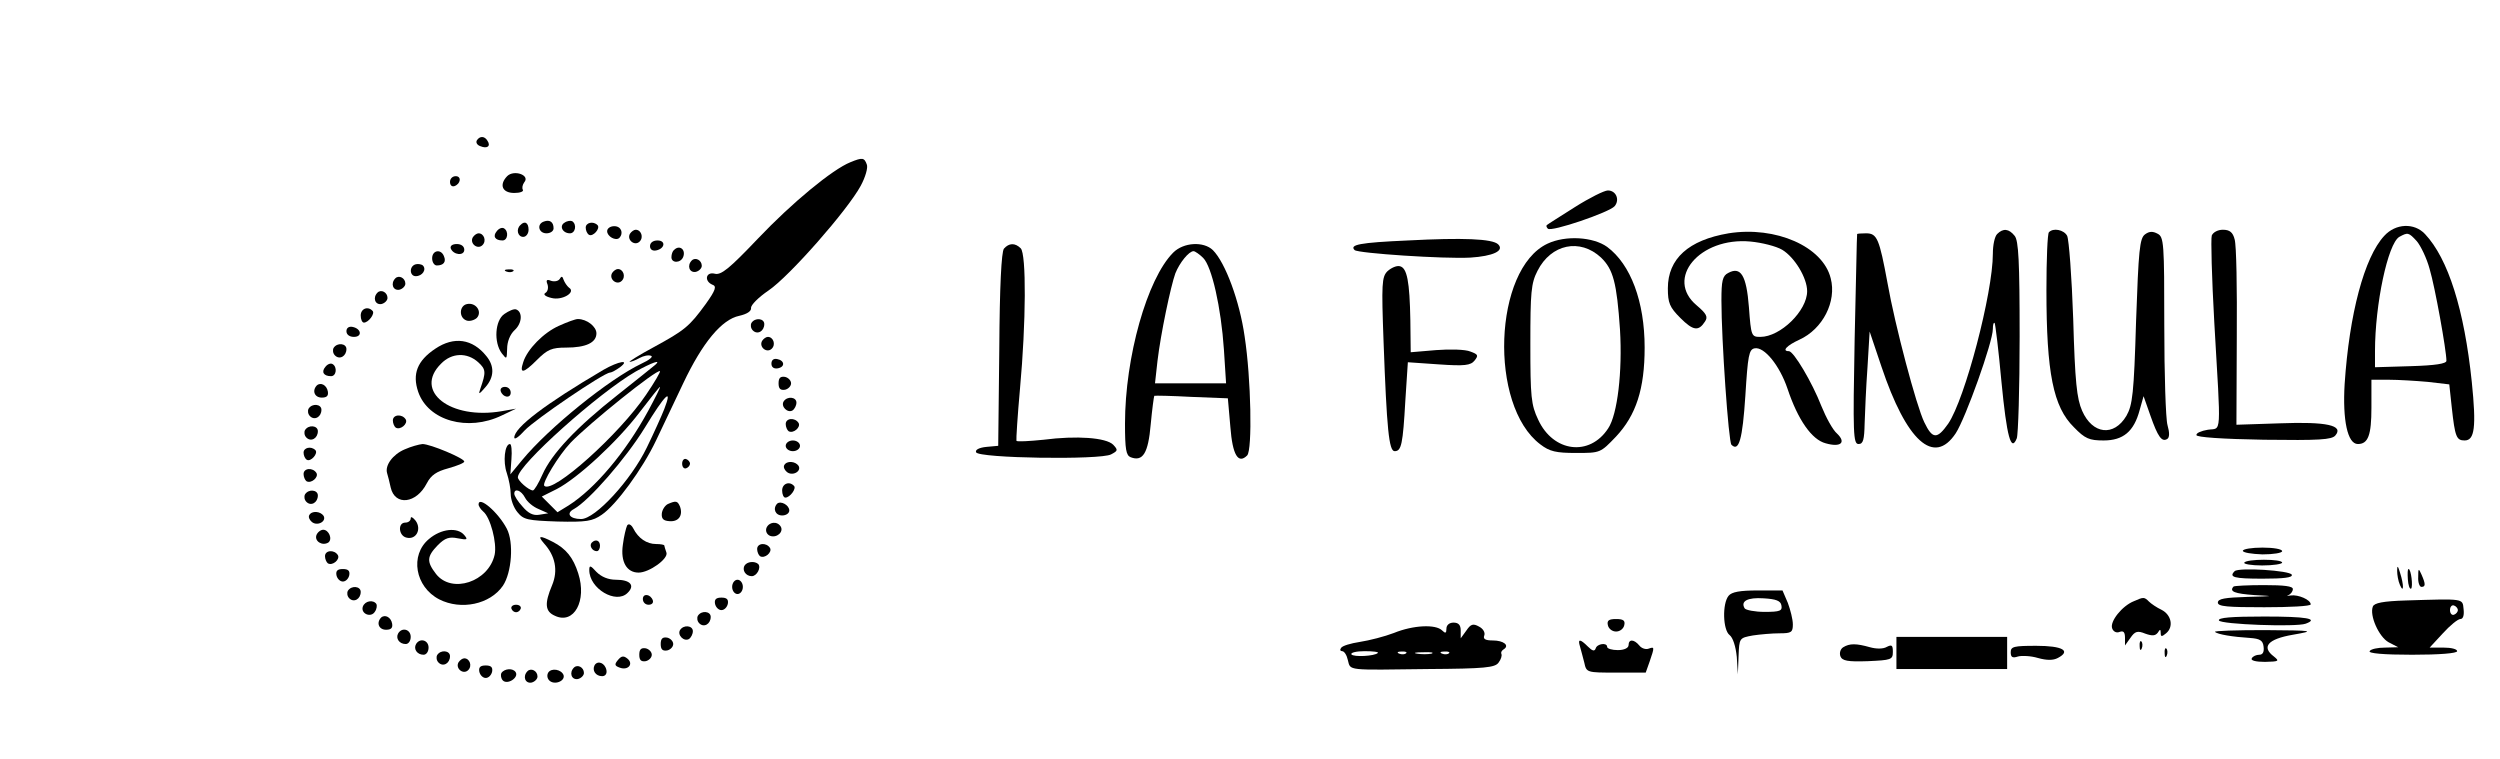 <?xml version="1.0" standalone="no"?>
<!DOCTYPE svg PUBLIC "-//W3C//DTD SVG 20010904//EN"
 "http://www.w3.org/TR/2001/REC-SVG-20010904/DTD/svg10.dtd">
<svg version="1.0" xmlns="http://www.w3.org/2000/svg"
 width="790pt" height="240pt" viewBox="0 50 700 150"
 preserveAspectRatio="xMidYMid meet" color = 'red'>

<g transform="translate(0,262) scale(0.1,-0.1)"
fill="#000000" stroke="none">

<path d="M1335 2040 c-3 -6 1 -13 10 -16 19 -8 30 0 20 15 -8 14 -22 14 -30 1z"/>
<path d="M2381 1979 c-50 -20 -163 -113 -259 -214 -80 -84 -103 -103 -121 -98
-25 6 -30 -21 -6 -31 12 -4 9 -15 -19 -54 -46 -63 -58 -73 -146 -121 -41 -22
-71 -41 -67 -41 5 0 17 5 28 11 11 6 25 9 32 6 7 -2 -5 -12 -27 -22 -90 -43
-259 -179 -334 -270 l-33 -40 3 42 c2 24 0 43 -4 43 -15 0 -20 -50 -9 -81 6
-18 11 -44 11 -59 0 -15 8 -38 19 -51 17 -21 28 -23 112 -26 81 -2 98 1 124
19 40 27 114 128 152 208 17 36 51 108 76 160 54 114 108 179 157 189 22 5 34
13 33 22 -1 8 21 30 49 49 59 40 222 226 258 293 13 24 21 51 17 60 -7 19 -12
20 -46 6z m-546 -567 c-6 -5 -53 -43 -105 -84 -117 -92 -185 -165 -211 -223
-11 -25 -23 -45 -27 -45 -12 1 -42 27 -42 37 0 34 226 236 330 296 45 25 73
35 55 19z m-26 -84 c-74 -110 -262 -279 -285 -255 -7 7 39 84 74 121 52 54
242 207 250 200 2 -1 -15 -31 -39 -66z m6 -45 c-63 -116 -149 -218 -223 -265
l-31 -19 -22 22 -22 22 42 21 c58 30 169 132 232 215 30 39 55 71 57 71 2 0
-13 -30 -33 -67z m45 5 c-7 -18 -29 -67 -49 -108 -44 -91 -144 -200 -184 -200
-32 0 -43 16 -20 28 43 24 145 141 198 227 58 95 79 115 55 53z m-390 -248 c6
-12 23 -26 38 -32 l27 -12 -25 -4 c-17 -3 -31 4 -47 23 -13 14 -23 30 -23 36
0 16 19 10 30 -11z"/>
<path d="M1420 1940 c-23 -24 -14 -47 20 -47 16 0 27 4 24 9 -3 5 -1 14 4 21
17 20 -29 36 -48 17z"/>
<path d="M1260 1924 c0 -9 5 -14 12 -12 18 6 21 28 4 28 -9 0 -16 -7 -16 -16z"/>
<path d="M4409 1853 c-41 -26 -76 -48 -78 -50 -2 -2 -1 -6 3 -10 9 -10 173 46
187 63 15 18 4 44 -19 44 -10 0 -52 -21 -93 -47z"/>
<path d="M1523 1813 c-21 -7 -15 -33 7 -33 11 0 20 6 20 14 0 18 -11 25 -27
19z"/>
<path d="M1581 1810 c-16 -9 -6 -30 15 -30 15 0 20 25 6 34 -4 2 -14 1 -21 -4z"/>
<path d="M1457 1803 c-13 -12 -7 -33 8 -33 8 0 15 9 15 20 0 20 -11 26 -23 13z"/>
<path d="M1640 1796 c0 -8 4 -17 9 -20 11 -7 33 18 24 27 -12 12 -33 7 -33 -7z"/>
<path d="M1391 1786 c-12 -14 -5 -26 16 -26 15 0 18 26 4 34 -5 3 -14 0 -20
-8z"/>
<path d="M1700 1786 c0 -15 24 -28 34 -19 13 14 5 33 -14 33 -11 0 -20 -6 -20
-14z"/>
<path d="M6676 1773 c-56 -60 -98 -219 -111 -415 -6 -101 8 -168 37 -168 29 0
38 25 38 102 l0 78 49 0 c26 0 75 -3 109 -6 l60 -7 7 -65 c9 -82 13 -92 36
-92 28 0 33 37 20 164 -21 202 -66 345 -131 414 -30 32 -82 30 -114 -5z m91
-15 c11 -13 28 -48 36 -78 15 -50 47 -228 47 -257 0 -8 -31 -13 -100 -15
l-100 -3 0 45 c0 131 36 301 68 320 24 13 26 13 49 -12z"/>
<path d="M1764 1779 c-10 -17 13 -36 27 -22 12 12 4 33 -11 33 -5 0 -12 -5
-16 -11z"/>
<path d="M4840 1780 c-112 -19 -170 -71 -170 -154 0 -41 5 -53 35 -83 36 -36
51 -38 69 -10 9 13 4 22 -23 45 -90 75 8 192 150 179 32 -3 72 -13 89 -23 35
-21 70 -79 70 -116 0 -55 -75 -128 -131 -128 -25 0 -26 2 -32 83 -7 90 -23
115 -58 96 -16 -8 -19 -22 -19 -77 0 -111 20 -396 28 -404 21 -21 31 15 39
137 7 113 10 130 26 133 27 5 70 -48 92 -113 29 -87 68 -143 107 -153 42 -12
58 2 32 27 -12 10 -31 45 -44 77 -26 67 -78 154 -91 154 -21 0 -6 16 29 32 66
30 105 107 88 172 -22 89 -154 147 -286 126z"/>
<path d="M5592 1778 c-7 -7 -12 -31 -12 -55 0 -110 -78 -407 -125 -476 -31
-44 -44 -44 -67 4 -22 45 -82 271 -103 390 -23 124 -29 139 -60 139 -14 0 -25
-1 -25 -2 -1 -2 -3 -135 -7 -295 -5 -265 -4 -293 11 -293 13 0 16 12 17 58 1
31 4 102 8 157 l6 100 33 -98 c70 -209 147 -279 208 -187 28 43 104 256 104
292 0 12 2 19 5 17 2 -3 11 -76 19 -164 15 -155 27 -199 43 -159 4 10 8 139 8
285 0 211 -3 269 -14 282 -16 20 -32 22 -49 5z"/>
<path d="M5737 1783 c-4 -3 -7 -76 -7 -162 0 -232 19 -327 77 -384 31 -32 43
-37 83 -37 55 0 85 25 101 85 l11 39 19 -54 c21 -60 32 -75 47 -66 7 4 7 18 1
39 -5 17 -9 143 -9 279 0 231 -1 248 -19 257 -13 7 -23 7 -35 -2 -15 -11 -18
-44 -25 -243 -6 -204 -10 -235 -27 -265 -35 -59 -95 -52 -124 14 -15 34 -20
81 -25 257 -4 118 -12 223 -17 233 -9 17 -39 23 -51 10z"/>
<path d="M6193 1774 c-3 -9 0 -118 7 -243 19 -328 21 -295 -18 -301 -18 -3
-33 -9 -32 -15 0 -6 72 -11 189 -13 155 -2 190 0 200 12 24 28 -23 39 -155 34
l-122 -4 1 246 c1 135 -1 257 -6 273 -5 20 -14 27 -33 27 -14 0 -27 -7 -31
-16z"/>
<path d="M1324 1769 c-10 -17 13 -36 27 -22 12 12 4 33 -11 33 -5 0 -12 -5
-16 -11z"/>
<path d="M3942 1760 c-136 -6 -164 -12 -149 -27 10 -9 250 -25 324 -21 63 4
96 19 78 37 -16 16 -100 19 -253 11z"/>
<path d="M4333 1751 c-151 -71 -165 -453 -20 -562 26 -20 44 -24 100 -24 68 0
68 0 112 46 56 60 80 133 80 249 0 129 -39 233 -105 282 -39 28 -116 33 -167
9z m150 -39 c34 -33 44 -70 53 -202 7 -117 -7 -237 -33 -276 -52 -80 -154 -67
-196 24 -20 42 -22 64 -22 212 0 145 2 170 20 205 38 75 119 92 178 37z"/>
<path d="M1820 1744 c0 -9 7 -14 17 -12 25 5 28 28 4 28 -12 0 -21 -6 -21 -16z"/>
<path d="M1262 1738 c7 -19 38 -22 38 -4 0 10 -9 16 -21 16 -12 0 -19 -5 -17
-12z"/>
<path d="M2811 1737 c-7 -9 -12 -105 -13 -283 l-3 -269 -33 -3 c-20 -2 -32 -8
-29 -15 5 -17 349 -22 378 -6 19 10 20 12 6 27 -20 20 -102 26 -195 14 -40 -4
-74 -6 -76 -3 -1 3 3 69 10 146 17 186 18 377 2 393 -16 16 -33 15 -47 -1z"/>
<path d="M3285 1726 c-73 -73 -135 -293 -135 -479 0 -72 3 -89 16 -94 34 -13
49 11 56 92 4 43 9 79 10 80 2 1 49 0 104 -3 l102 -4 7 -80 c6 -79 22 -105 47
-80 15 15 11 216 -7 333 -14 99 -54 207 -89 242 -26 25 -82 22 -111 -7z m84
-15 c24 -24 50 -138 58 -257 l6 -94 -100 0 -99 0 7 63 c9 76 37 209 50 245 12
30 38 62 51 62 4 0 17 -9 27 -19z"/>
<path d="M1887 1733 c-4 -3 -7 -12 -7 -20 0 -17 26 -17 33 1 8 21 -11 35 -26
19z"/>
<path d="M1210 1710 c0 -11 6 -20 13 -20 19 0 27 10 20 26 -8 21 -33 17 -33
-6z"/>
<path d="M1937 1704 c-14 -14 -7 -35 11 -32 9 2 17 10 17 17 0 16 -18 25 -28
15z"/>
<path d="M1163 1693 c-18 -6 -16 -33 1 -33 19 0 31 19 20 30 -5 4 -15 5 -21 3z"/>
<path d="M3885 1674 c-16 -16 -17 -35 -11 -198 9 -244 15 -306 31 -306 19 0
23 19 30 142 l7 107 87 -6 c72 -5 89 -3 100 11 11 14 10 17 -12 25 -14 6 -57
7 -96 4 l-71 -6 -1 89 c-2 109 -9 148 -30 152 -9 2 -24 -5 -34 -14z"/>
<path d="M1418 1673 c7 -3 16 -2 19 1 4 3 -2 6 -13 5 -11 0 -14 -3 -6 -6z"/>
<path d="M1714 1669 c-10 -17 13 -36 27 -22 12 12 4 33 -11 33 -5 0 -12 -5
-16 -11z"/>
<path d="M1107 1654 c-14 -14 -7 -35 11 -32 9 2 17 10 17 17 0 16 -18 25 -28
15z"/>
<path d="M1567 1652 c-4 -6 -15 -8 -24 -5 -12 5 -15 2 -10 -10 3 -9 1 -20 -6
-24 -7 -4 0 -10 17 -14 30 -8 70 16 49 29 -5 4 -12 14 -15 22 -3 10 -6 11 -11
2z"/>
<path d="M1057 1614 c-14 -14 -7 -35 11 -32 9 2 17 10 17 17 0 16 -18 25 -28
15z"/>
<path d="M1308 1582 c-22 -4 -24 -38 -2 -46 8 -3 21 0 29 7 16 17 -2 44 -27
39z"/>
<path d="M1010 1550 c0 -11 4 -20 9 -20 13 0 32 26 24 33 -13 14 -33 6 -33
-13z"/>
<path d="M1412 1554 c-26 -18 -30 -79 -7 -110 14 -18 14 -17 15 13 0 19 8 40
21 52 21 19 23 51 4 58 -6 2 -20 -4 -33 -13z"/>
<path d="M1565 1521 c-43 -19 -89 -66 -100 -102 -11 -33 0 -32 38 6 30 30 42
35 82 35 56 0 85 14 85 40 0 19 -27 40 -52 40 -7 0 -31 -9 -53 -19z"/>
<path d="M2104 1529 c-3 -6 -2 -15 4 -21 13 -13 32 -2 32 18 0 16 -26 19 -36
3z"/>
<path d="M970 1506 c0 -10 9 -16 21 -16 24 0 21 23 -4 28 -10 2 -17 -3 -17
-12z"/>
<path d="M2134 1479 c-10 -17 13 -36 27 -22 12 12 4 33 -11 33 -5 0 -12 -5
-16 -11z"/>
<path d="M1219 1457 c-51 -34 -65 -71 -48 -121 28 -81 139 -112 234 -66 l40
19 -40 -7 c-144 -25 -248 56 -170 133 30 31 73 32 104 4 22 -20 22 -28 6 -74
-6 -17 -4 -17 14 4 25 28 26 59 3 87 -39 49 -91 56 -143 21z"/>
<path d="M934 1459 c-3 -6 -2 -15 4 -21 13 -13 32 -2 32 18 0 16 -26 19 -36 3z"/>
<path d="M2160 1415 c0 -10 7 -15 18 -13 21 4 19 22 -2 26 -10 2 -16 -3 -16
-13z"/>
<path d="M911 1406 c-12 -14 -5 -26 16 -26 15 0 18 26 4 34 -5 3 -14 0 -20 -8z"/>
<path d="M1690 1398 c-165 -97 -250 -162 -250 -190 0 -7 13 2 29 20 28 30 222
162 239 162 4 0 17 7 28 15 30 23 -4 17 -46 -7z"/>
<path d="M2180 1360 c0 -15 5 -20 18 -18 9 2 17 10 17 18 0 8 -8 16 -17 18
-13 2 -18 -3 -18 -18z"/>
<path d="M887 1354 c-14 -15 -6 -34 14 -34 14 0 19 5 17 17 -3 18 -20 27 -31
17z"/>
<path d="M1402 1338 c6 -18 28 -21 28 -4 0 9 -7 16 -16 16 -9 0 -14 -5 -12
-12z"/>
<path d="M2194 1309 c-8 -14 11 -33 25 -25 6 4 11 14 11 22 0 16 -26 19 -36 3z"/>
<path d="M864 1289 c-3 -6 -2 -15 4 -21 13 -13 32 -2 32 18 0 16 -26 19 -36 3z"/>
<path d="M1100 1256 c0 -8 4 -17 8 -20 13 -8 35 11 28 23 -10 16 -36 14 -36
-3z"/>
<path d="M2200 1246 c0 -8 4 -17 8 -20 13 -8 35 11 28 23 -10 16 -36 14 -36
-3z"/>
<path d="M854 1229 c-3 -6 -2 -15 4 -21 13 -13 32 -2 32 18 0 16 -26 19 -36 3z"/>
<path d="M2200 1185 c0 -8 9 -15 20 -15 11 0 20 7 20 15 0 8 -9 15 -20 15 -11
0 -20 -7 -20 -15z"/>
<path d="M1133 1175 c-33 -14 -56 -45 -49 -67 2 -7 7 -25 10 -40 12 -52 72
-45 101 12 12 23 27 33 60 42 25 7 45 15 45 19 0 9 -95 49 -117 49 -10 -1 -32
-7 -50 -15z"/>
<path d="M850 1166 c0 -8 4 -17 9 -20 11 -7 33 18 24 27 -12 12 -33 7 -33 -7z"/>
<path d="M1910 1135 c0 -9 5 -15 11 -13 6 2 11 8 11 13 0 5 -5 11 -11 13 -6 2
-11 -4 -11 -13z"/>
<path d="M2196 1131 c-3 -5 0 -13 7 -19 15 -13 42 1 33 17 -9 13 -33 15 -40 2z"/>
<path d="M850 1106 c0 -8 4 -17 8 -20 13 -8 35 11 28 23 -10 16 -36 14 -36 -3z"/>
<path d="M2190 1060 c0 -11 4 -20 9 -20 13 0 32 26 24 33 -13 14 -33 6 -33
-13z"/>
<path d="M854 1049 c-3 -6 -2 -15 4 -21 13 -13 32 -2 32 18 0 16 -26 19 -36 3z"/>
<path d="M1340 1021 c0 -5 6 -14 13 -20 20 -16 39 -88 32 -121 -17 -76 -120
-110 -164 -54 -27 35 -26 49 5 81 20 20 32 24 56 19 26 -5 29 -4 18 9 -19 23
-65 18 -99 -11 -54 -45 -39 -134 29 -169 61 -31 142 -14 178 38 25 37 31 122
11 160 -24 46 -79 93 -79 68z"/>
<path d="M1870 1022 c-8 -4 -16 -16 -17 -27 -1 -15 5 -20 22 -21 25 -2 38 16
29 41 -7 16 -11 17 -34 7z"/>
<path d="M2176 1023 c-13 -14 -5 -33 14 -33 11 0 20 6 20 14 0 15 -24 28 -34
19z"/>
<path d="M866 991 c-3 -5 0 -13 7 -19 15 -13 42 1 33 17 -9 13 -33 15 -40 2z"/>
<path d="M1150 982 c0 -7 -7 -12 -15 -12 -22 0 -19 -37 3 -42 27 -7 43 23 26
47 -8 10 -14 13 -14 7z"/>
<path d="M1756 962 c-3 -6 -9 -30 -12 -54 -7 -48 11 -78 44 -78 30 0 84 39 78
56 -3 9 -6 18 -6 20 0 2 -10 4 -23 4 -26 0 -50 16 -64 44 -6 11 -13 14 -17 8z"/>
<path d="M2146 955 c-3 -9 1 -18 10 -22 19 -7 39 11 30 26 -10 16 -33 13 -40
-4z"/>
<path d="M886 935 c-6 -17 16 -31 33 -21 13 9 2 36 -14 36 -7 0 -16 -7 -19
-15z"/>
<path d="M1523 912 c32 -35 40 -76 23 -117 -22 -52 -20 -74 8 -86 53 -25 90
42 65 119 -14 44 -34 69 -71 88 -37 19 -44 18 -25 -4z"/>
<path d="M1657 914 c-8 -8 1 -24 14 -24 5 0 9 7 9 15 0 15 -12 20 -23 9z"/>
<path d="M2120 896 c0 -8 4 -17 8 -20 13 -8 35 11 28 23 -10 16 -36 14 -36 -3z"/>
<path d="M6280 891 c0 -5 25 -9 55 -10 30 0 55 4 55 9 0 6 -25 10 -55 10 -30
0 -55 -4 -55 -9z"/>
<path d="M910 876 c0 -8 4 -17 8 -20 13 -8 35 11 28 23 -10 16 -36 14 -36 -3z"/>
<path d="M6284 858 c-3 -4 20 -8 50 -8 31 0 56 4 56 8 0 5 -23 8 -51 8 -27 0
-52 -3 -55 -8z"/>
<path d="M2085 850 c-8 -13 3 -30 20 -30 14 0 27 24 18 34 -10 9 -31 7 -38 -4z"/>
<path d="M1650 837 c0 -52 75 -96 107 -64 22 21 8 37 -32 37 -22 0 -41 8 -55
22 -17 19 -20 19 -20 5z"/>
<path d="M6712 835 c0 -11 3 -29 8 -40 11 -25 11 1 0 35 -6 20 -8 21 -8 5z"/>
<path d="M942 823 c2 -10 10 -18 18 -18 8 0 16 8 18 18 2 12 -3 17 -18 17 -15
0 -20 -5 -18 -17z"/>
<path d="M6257 834 c-17 -17 -2 -21 78 -21 59 0 85 3 82 11 -4 12 -149 21
-160 10z"/>
<path d="M6742 811 c1 -16 5 -28 9 -26 6 5 0 55 -7 55 -3 0 -3 -13 -2 -29z"/>
<path d="M6771 818 c-1 -16 4 -28 9 -28 12 0 12 8 0 35 -8 18 -9 17 -9 -7z"/>
<path d="M2050 790 c0 -11 7 -20 15 -20 8 0 15 9 15 20 0 11 -7 20 -15 20 -8
0 -15 -9 -15 -20z"/>
<path d="M6254 791 c-13 -14 3 -20 59 -24 57 -3 56 -3 -20 -5 -63 -2 -83 -5
-83 -16 0 -11 27 -13 130 -13 72 0 130 3 130 8 0 13 -35 28 -56 25 -10 -2 -13
-1 -6 1 6 3 12 10 12 17 0 8 -24 11 -81 11 -44 0 -83 -2 -85 -4z"/>
<path d="M974 779 c-3 -6 -2 -15 4 -21 13 -13 32 -2 32 18 0 16 -26 19 -36 3z"/>
<path d="M4840 765 c-18 -22 -16 -96 3 -110 9 -7 17 -31 20 -61 l3 -49 2 51
c2 51 2 51 40 58 20 3 54 6 75 6 33 0 37 3 37 25 0 14 -7 41 -14 60 l-15 35
-69 0 c-50 0 -73 -4 -82 -15z m148 -27 c3 -15 -4 -18 -47 -18 -27 0 -53 5 -56
10 -12 20 8 31 53 28 35 -2 48 -7 50 -20z"/>
<path d="M1800 756 c0 -9 7 -16 16 -16 9 0 14 5 12 12 -6 18 -28 21 -28 4z"/>
<path d="M2002 743 c2 -10 10 -18 18 -18 8 0 16 8 18 18 2 12 -3 17 -18 17
-15 0 -20 -5 -18 -17z"/>
<path d="M5975 750 c-33 -13 -68 -57 -61 -76 3 -9 12 -14 21 -10 11 4 15 -1
15 -17 l0 -21 15 21 c13 19 20 21 42 12 20 -7 28 -6 35 3 6 10 8 10 8 -1 0
-11 3 -11 15 -1 22 18 15 52 -13 66 -13 6 -29 17 -35 23 -13 13 -15 13 -42 1z"/>
<path d="M6737 752 c-65 -2 -89 -7 -93 -17 -10 -25 17 -85 44 -100 l27 -14
-37 -1 c-20 0 -40 -4 -43 -10 -4 -6 38 -10 119 -10 77 0 126 4 126 10 0 6 -17
10 -38 10 l-39 0 37 40 c20 22 42 40 49 40 8 0 11 11 9 28 -3 30 2 29 -161 24z
m145 -27 c0 -5 -5 -11 -11 -13 -6 -2 -11 4 -11 13 0 9 5 15 11 13 6 -2 11 -8
11 -13z"/>
<path d="M1016 735 c-7 -20 23 -33 34 -14 5 7 6 17 4 21 -9 13 -32 9 -38 -7z"/>
<path d="M1432 729 c2 -6 8 -10 13 -10 5 0 11 4 13 10 2 6 -4 11 -13 11 -9 0
-15 -5 -13 -11z"/>
<path d="M1954 709 c-3 -6 -2 -15 4 -21 13 -13 32 -2 32 18 0 16 -26 19 -36 3z"/>
<path d="M1067 704 c-14 -15 -6 -34 14 -34 14 0 19 5 17 17 -3 18 -20 27 -31
17z"/>
<path d="M6213 696 c4 -11 217 -19 243 -9 38 14 2 20 -116 20 -92 0 -130 -3
-127 -11z"/>
<path d="M4502 683 c2 -10 12 -18 23 -18 11 0 21 8 23 18 3 13 -3 17 -23 17
-20 0 -26 -4 -23 -17z"/>
<path d="M4050 673 c0 -13 -3 -14 -12 -5 -18 18 -81 15 -135 -7 -26 -10 -69
-21 -95 -25 -26 -4 -50 -11 -53 -17 -4 -5 -2 -9 3 -9 6 0 13 -11 16 -25 8 -30
-6 -28 225 -25 159 1 187 4 197 18 7 9 10 20 8 24 -2 4 0 9 6 13 18 11 0 25
-30 25 -21 0 -28 4 -24 14 3 8 -3 19 -15 25 -16 9 -23 7 -35 -11 l-16 -22 0
22 c0 15 -6 22 -20 22 -12 0 -20 -7 -20 -17z m-192 -68 c-9 -9 -68 -12 -74 -4
-3 5 14 9 37 9 23 0 40 -2 37 -5z m79 -1 c-3 -3 -12 -4 -19 -1 -8 3 -5 6 6 6
11 1 17 -2 13 -5z m71 -1 c-10 -2 -28 -2 -40 0 -13 2 -5 4 17 4 22 1 32 -1 23
-4z m49 1 c-3 -3 -12 -4 -19 -1 -8 3 -5 6 6 6 11 1 17 -2 13 -5z"/>
<path d="M1904 669 c-8 -14 11 -33 25 -25 6 4 11 14 11 22 0 16 -26 19 -36 3z"/>
<path d="M1115 660 c-8 -14 3 -30 21 -30 8 0 14 9 14 20 0 21 -24 28 -35 10z"/>
<path d="M6202 664 c7 -7 50 -14 98 -17 28 -2 36 -7 38 -24 2 -15 -2 -23 -12
-23 -8 0 -18 -4 -21 -10 -4 -6 11 -10 37 -10 39 1 41 2 25 15 -36 27 -17 49
53 61 63 11 61 12 -79 13 -79 0 -142 -2 -139 -5z"/>
<path d="M1850 630 c0 -15 5 -20 18 -18 9 2 17 10 17 18 0 8 -8 16 -17 18 -13
2 -18 -3 -18 -18z"/>
<path d="M5310 605 l0 -45 155 0 155 0 0 45 0 45 -155 0 -155 0 0 -45z"/>
<path d="M1165 630 c-8 -14 3 -30 21 -30 8 0 14 9 14 20 0 21 -24 28 -35 10z"/>
<path d="M4424 623 c3 -10 8 -30 12 -45 6 -28 7 -28 89 -28 l83 0 11 31 c14
41 14 42 -3 36 -8 -3 -20 1 -26 9 -15 18 -30 18 -30 1 0 -8 -12 -14 -30 -14
-16 0 -30 4 -30 9 0 13 -28 9 -32 -4 -3 -9 -9 -8 -22 5 -22 22 -29 22 -22 0z"/>
<path d="M5991 624 c0 -11 3 -14 6 -6 3 7 2 16 -1 19 -3 4 -6 -2 -5 -13z"/>
<path d="M5161 621 c-8 -5 -11 -16 -8 -25 5 -13 20 -16 77 -14 65 3 70 4 70
26 0 19 -3 21 -17 14 -10 -6 -29 -6 -47 -1 -39 11 -57 11 -75 0z"/>
<path d="M5630 607 c0 -14 5 -17 20 -12 10 3 36 2 56 -4 25 -7 43 -7 56 0 38
20 13 34 -60 34 -63 0 -72 -2 -72 -18z"/>
<path d="M1790 600 c0 -15 5 -20 18 -18 9 2 17 10 17 18 0 8 -8 16 -17 18 -13
2 -18 -3 -18 -18z"/>
<path d="M6061 604 c0 -11 3 -14 6 -6 3 7 2 16 -1 19 -3 4 -6 -2 -5 -13z"/>
<path d="M1224 599 c-3 -6 -2 -15 4 -21 13 -13 32 -2 32 18 0 16 -26 19 -36 3z"/>
<path d="M1730 585 c-10 -12 -9 -16 5 -21 23 -9 40 10 22 25 -11 9 -17 8 -27
-4z"/>
<path d="M1284 579 c-10 -17 13 -36 27 -22 12 12 4 33 -11 33 -5 0 -12 -5 -16
-11z"/>
<path d="M1665 571 c-8 -15 3 -31 21 -31 9 0 14 7 12 17 -4 20 -24 28 -33 14z"/>
<path d="M1342 553 c2 -10 10 -18 18 -18 8 0 16 8 18 18 2 12 -3 17 -18 17
-15 0 -20 -5 -18 -17z"/>
<path d="M1607 564 c-14 -14 -7 -35 11 -32 9 2 17 10 17 17 0 16 -18 25 -28
15z"/>
<path d="M1404 549 c-3 -6 -1 -16 4 -21 13 -13 45 8 36 23 -7 12 -31 11 -40
-2z"/>
<path d="M1477 554 c-14 -14 -7 -35 11 -32 9 2 17 10 17 17 0 16 -18 25 -28
15z"/>
<path d="M1535 550 c-4 -7 -3 -16 3 -22 14 -14 45 -2 40 15 -6 16 -34 21 -43
7z"/>
</g>
</svg>
